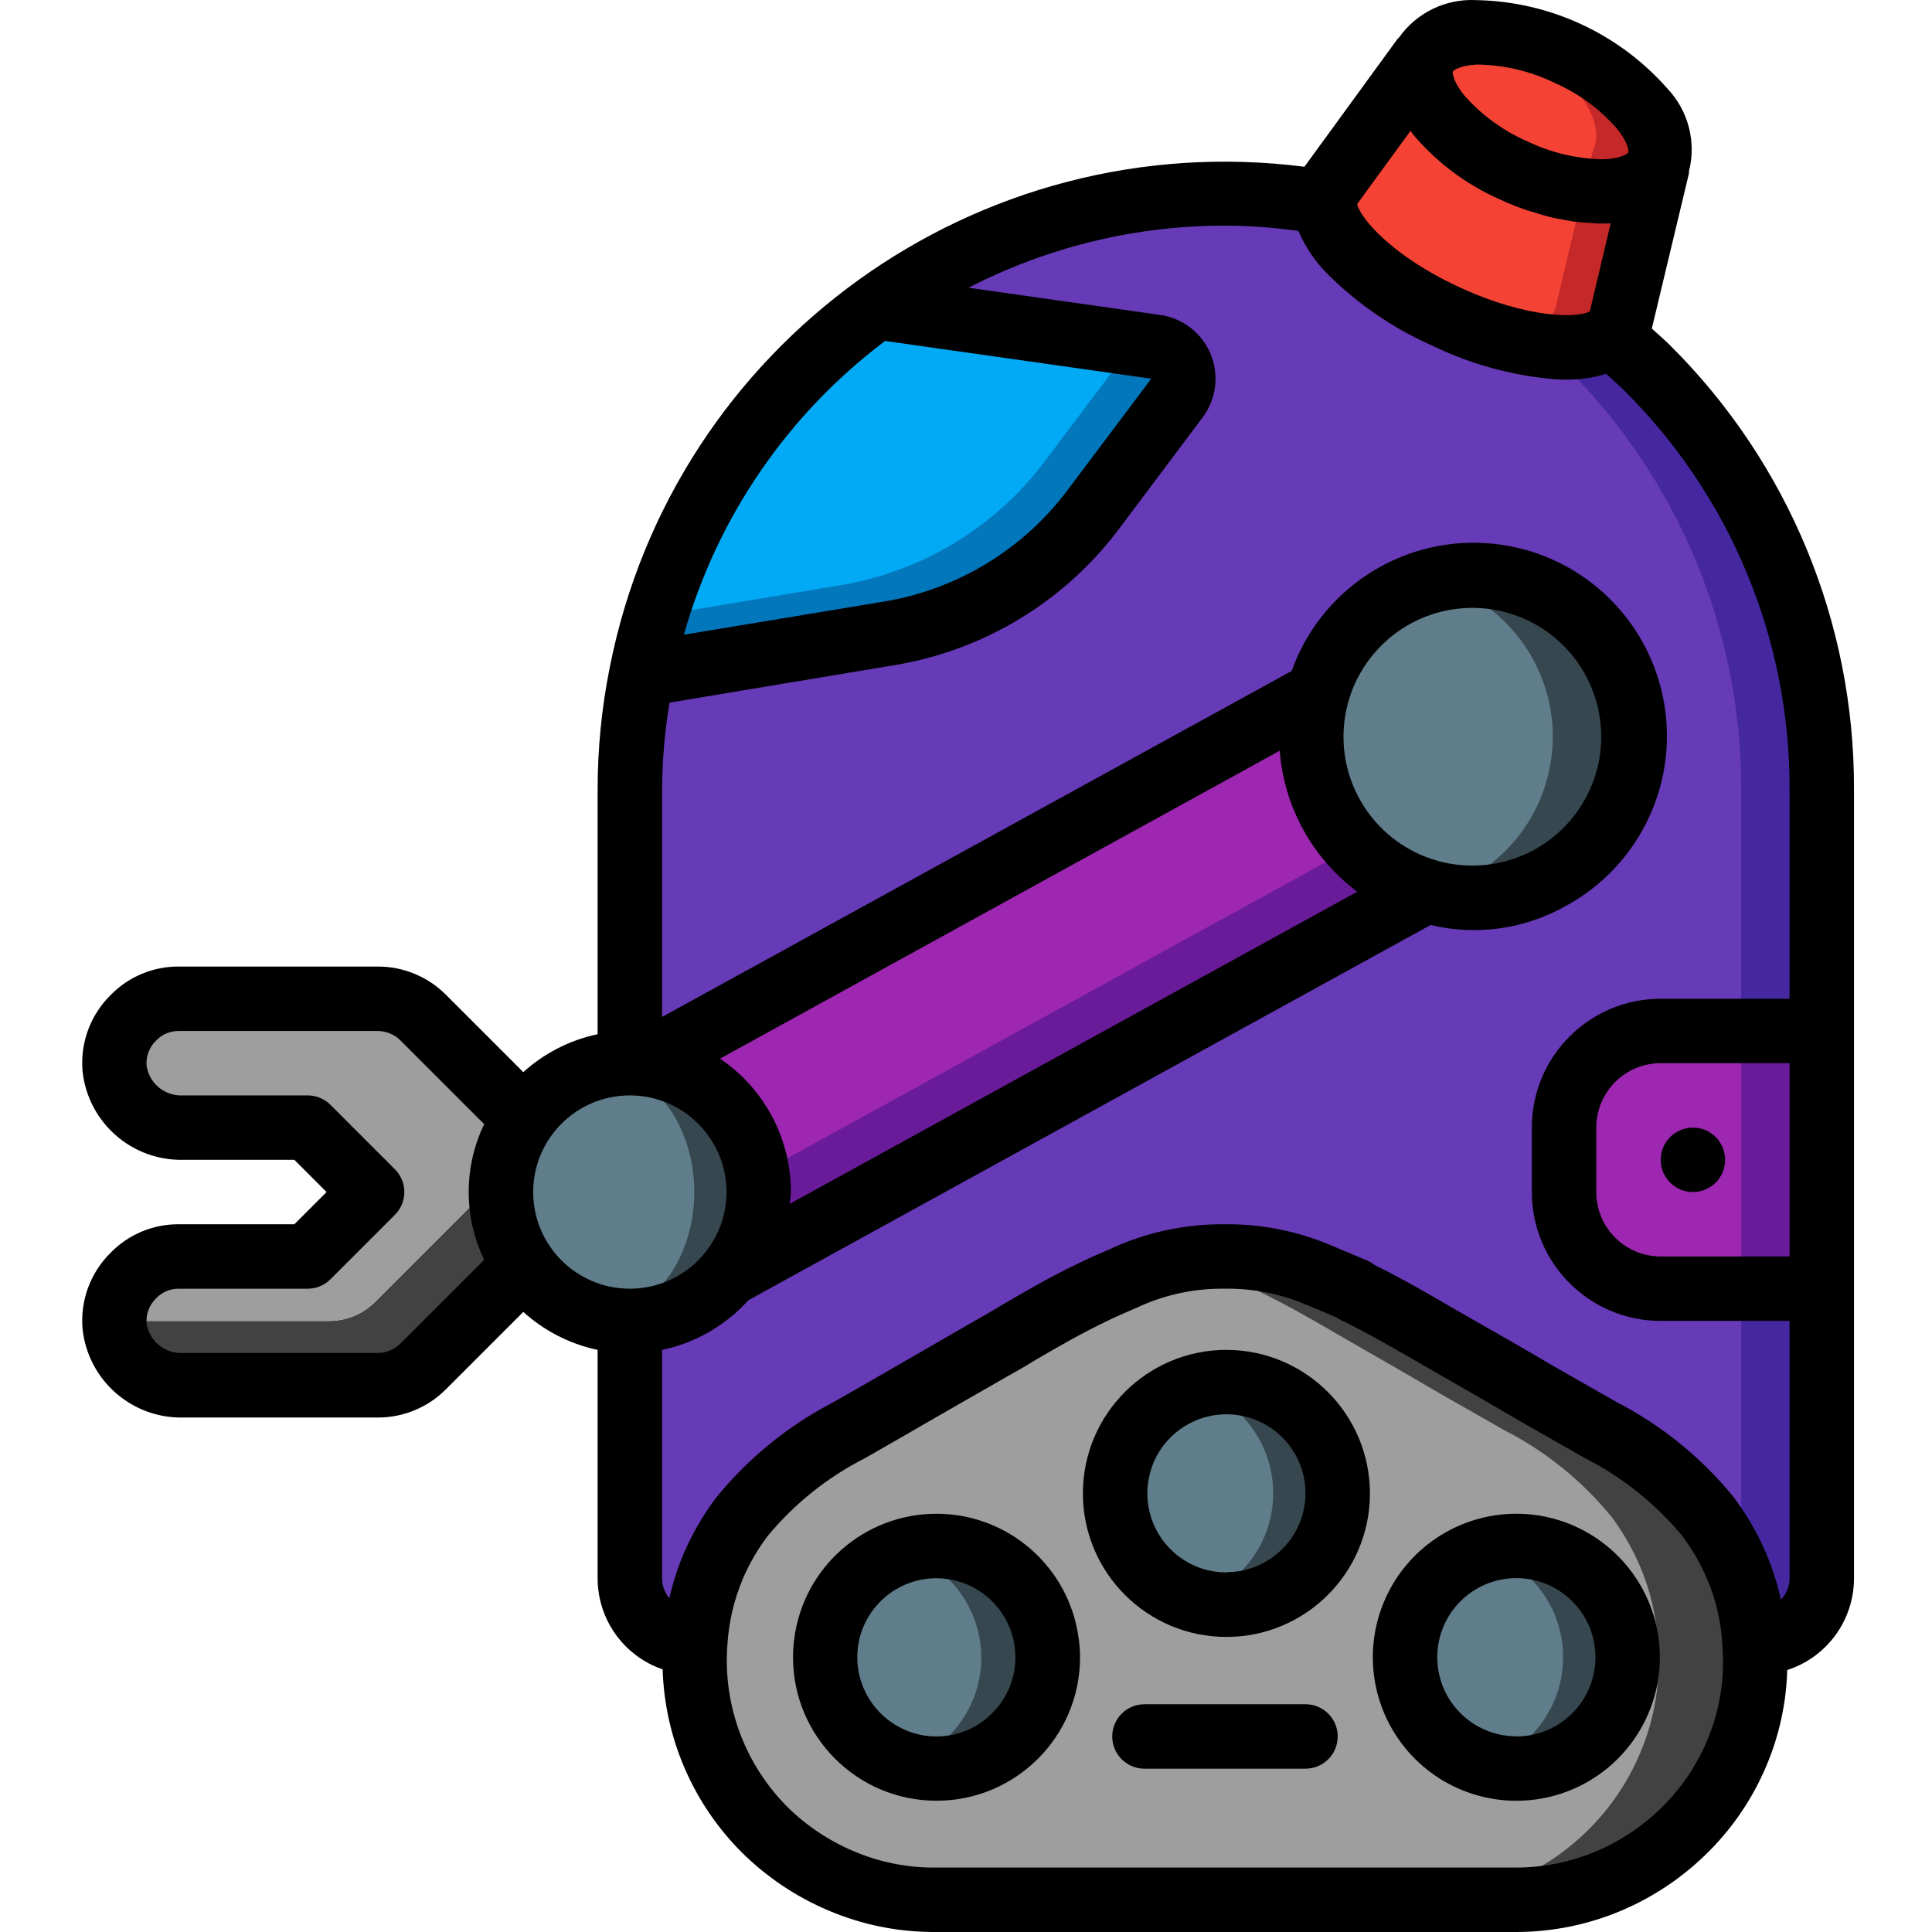 <svg height="511pt" viewBox="-21 0 511 511.773" width="511pt" xmlns="http://www.w3.org/2000/svg"><path d="m461.188 209.098v209.066c-.027 9.414-7.652 17.035-17.066 17.066h-281.598c-9.414-.031-17.039-7.652-17.066-17.066v-209.066c-.012-10.203.992-20.379 2.984-30.379l65.707-10.926c21.641-3.617 41.051-15.445 54.188-33.023l22.102-29.355c1.809-2.41 2.211-5.602 1.055-8.387-1.16-2.789-3.699-4.758-6.688-5.18l-74.156-10.496c23.875-17.41 52.188-27.707 81.664-29.695 3.672-.258 7.34-.426 11.008-.426 8.754 0 17.488.742 26.113 2.219l76.117 35.41c3.242 2.734 6.398 5.633 9.387 8.621 29.676 29.555 46.324 69.734 46.25 111.617zm0 0" fill="#4527a0"/><path d="m439.855 209.098v209.066c-.027 9.414-7.652 17.035-17.066 17.066h-260.266c-9.414-.031-17.039-7.652-17.066-17.066v-209.066c-.012-10.203.992-20.379 2.984-30.379l65.707-10.926c21.641-3.617 41.051-15.445 54.188-33.023l22.102-29.355c1.809-2.41 2.211-5.602 1.055-8.387-1.16-2.789-3.699-4.758-6.688-5.18l-74.156-10.496c23.875-17.41 52.188-27.707 81.664-29.695 5.293.289 10.566.887 15.789 1.793l76.117 35.41c3.242 2.734 6.398 5.633 9.387 8.621 29.676 29.555 46.324 69.734 46.25 111.617zm0 0" fill="#673ab7"/><path d="m443.355 435.23c-.359-7.059-1.98-13.992-4.781-20.48-1.969-4.566-4.461-8.891-7.422-12.887-7.801-9.574-17.504-17.422-28.504-23.039-5.715-3.242-11.348-6.484-17.066-9.727-6.824-4.012-13.738-8.023-20.648-11.949l-6.656-3.84c-6.316-3.668-13.227-7.68-20.652-11.262l-.254-.344-9.73-4.094c-7.59-3.188-15.746-4.812-23.977-4.781h-1.109c-4.07.008-8.125.41-12.117 1.195h-.258c-3.996.844-7.906 2.043-11.691 3.586l-3.84 1.707c-1.789.766-3.582 1.535-5.375 2.387l-.684.344c-7.594 3.582-14.422 7.594-20.734 11.262-2.219 1.367-4.438 2.645-6.57 3.84-6.914 3.926-13.738 7.938-20.652 11.863-5.715 3.328-11.348 6.57-17.066 9.812-10.996 5.617-20.703 13.465-28.5 23.039-3.008 4.012-5.527 8.367-7.512 12.973-10.039 23.824-4.715 51.352 13.484 69.715 5.836 5.805 12.73 10.441 20.309 13.656 7.66 3.281 15.902 4.992 24.234 5.031h154.539c8.504.012 16.922-1.699 24.746-5.031 7.672-3.254 14.629-7.98 20.48-13.91 5.676-5.711 10.195-12.461 13.312-19.883 3.922-9.199 5.535-19.219 4.695-29.184zm0 0" fill="#424242"/><path d="m417.754 435.23c-.359-7.059-1.977-13.992-4.777-20.48-1.973-4.566-4.465-8.891-7.426-12.887-7.797-9.574-17.504-17.422-28.5-23.039-5.719-3.242-11.352-6.484-17.066-9.727-6.828-4.012-13.738-8.023-20.652-11.949l-6.656-3.84c-6.312-3.668-13.227-7.68-20.648-11.262l-.258-.344-9.727-4.094c-3.754-1.543-7.637-2.742-11.605-3.586h-.258c-3.996.844-7.906 2.043-11.691 3.586l-3.84 1.707c-1.789.766-3.582 1.535-5.375 2.387l-.684.344c-7.594 3.582-14.422 7.594-20.734 11.262-2.219 1.367-4.438 2.645-6.57 3.84-6.914 3.926-13.738 7.938-20.652 11.863-5.715 3.328-11.348 6.57-17.066 9.812-10.996 5.617-20.703 13.465-28.5 23.039-3.008 4.012-5.527 8.367-7.512 12.973-10.039 23.824-4.715 51.352 13.484 69.715 5.836 5.805 12.73 10.441 20.309 13.656 7.66 3.281 15.902 4.992 24.234 5.031h128.941c8.504.012 16.922-1.699 24.746-5.031 7.668-3.254 14.629-7.98 20.48-13.91 5.672-5.711 10.191-12.461 13.309-19.883 3.926-9.199 5.535-19.219 4.695-29.184zm0 0" fill="#9e9e9e"/><g fill="#37474f"><path d="m332.934 395.551c.012 7.809-3.086 15.305-8.609 20.832-5.523 5.523-13.02 8.621-20.832 8.605-2.887 0-5.758-.402-8.531-1.195-12.461-3.754-20.992-15.23-20.992-28.242 0-13.016 8.531-24.492 20.992-28.246 2.773-.793 5.645-1.195 8.531-1.195 7.812-.016 15.309 3.082 20.832 8.609 5.523 5.523 8.621 13.02 8.609 20.832zm0 0"/><path d="m255.621 439.07c-.004 16.305-13.223 29.52-29.527 29.523-2.891.02-5.77-.414-8.531-1.277-12.422-3.773-20.91-15.227-20.91-28.203 0-12.98 8.488-24.434 20.91-28.203 2.762-.867 5.641-1.301 8.531-1.281 16.277-.004 29.484 13.164 29.527 29.441zm0 0"/><path d="m409.734 438.984c.016 7.82-3.078 15.328-8.602 20.863-5.523 5.539-13.02 8.656-20.84 8.66-2.895.012-5.773-.418-8.535-1.277-12.457-3.73-20.992-15.199-20.992-28.203 0-13.008 8.535-24.473 20.992-28.203 2.762-.859 5.641-1.293 8.535-1.281 7.812-.012 15.309 3.086 20.832 8.609 5.523 5.523 8.621 13.02 8.609 20.832zm0 0"/></g><path d="m315.867 395.551c.008 12.988-8.48 24.461-20.906 28.242-12.461-3.754-20.992-15.23-20.992-28.242 0-13.016 8.531-24.492 20.992-28.246 12.426 3.785 20.914 15.254 20.906 28.246zm0 0" fill="#607d8b"/><path d="m238.555 439.07c-.023 13.008-8.543 24.473-20.992 28.246-12.422-3.773-20.91-15.227-20.91-28.203 0-12.98 8.488-24.434 20.91-28.203 12.422 3.754 20.938 15.18 20.992 28.16zm0 0" fill="#607d8b"/><path d="m392.664 438.984c.012 12.992-8.477 24.461-20.906 28.246-12.457-3.73-20.992-15.199-20.992-28.203 0-13.008 8.535-24.473 20.992-28.203 12.438 3.723 20.941 15.18 20.906 28.16zm0 0" fill="#607d8b"/><path d="m356.312 235.977-184.488 101.461-.086.086-7.34-18.176-15.273-37.547 170.75-93.867 7.68-4.266zm0 0" fill="#6a1b9a"/><path d="m339.246 223.176-174.848 96.172-15.273-37.547 170.75-93.867zm0 0" fill="#9d27b0"/><path d="m117.465 296.305v38.914l-26.707 26.711c-3.211 3.219-7.57 5.031-12.117 5.031h-51.715c-9.066.176-16.801-6.527-17.918-15.527-.07-.77-.098-1.535-.086-2.305 1.688.516 3.441.773 5.207.766h51.711c4.547 0 8.906-1.812 12.117-5.035l26.707-26.707v-34.645zm0 0" fill="#424242"/><path d="m112.387 293.723-7.68 24.43-26.707 26.707c-3.223 3.234-7.598 5.047-12.16 5.035h-51.711c-1.766.008-3.52-.25-5.207-.766.156-4.266 1.961-8.305 5.035-11.266 3.16-3.242 7.504-5.059 12.031-5.035h34.133l17.066-17.066-17.066-17.066h-33.195c-9.066.176-16.801-6.527-17.918-15.531-.07-.766-.098-1.535-.086-2.305.156-4.262 1.961-8.301 5.035-11.262 3.16-3.242 7.504-5.059 12.031-5.035h52.652c4.547.004 8.906 1.812 12.117 5.035zm0 0" fill="#9e9e9e"/><path d="m290.438 105.414-22.102 29.355c-13.137 17.578-32.547 29.406-54.188 33.023l-65.707 10.926c1.008-5.242 2.289-10.426 3.84-15.531 9.945-32.949 30.457-61.707 58.367-81.836l67.926 9.645 6.23.852c2.988.422 5.527 2.391 6.688 5.18 1.156 2.785.754 5.977-1.055 8.387zm0 0" fill="#0377bc"/><path d="m278.574 90.996c-.227.582-.543 1.129-.938 1.621l-22.102 29.352c-13.133 17.578-32.547 29.406-54.188 33.027l-49.066 8.191c9.945-32.949 30.457-61.707 58.367-81.836zm0 0" fill="#02a9f4"/><path d="m417.668 43.977c-2.473 5.289-10.07 7.508-19.625 6.484-5.438-.621-10.758-2.031-15.789-4.18-.938-.344-1.789-.684-2.73-1.109-17.066-7.938-27.73-21.336-23.809-29.867 2.391-5.121 9.387-7.34 18.348-6.57 6.863.609 13.566 2.43 19.797 5.375 17.152 7.938 27.82 21.332 23.809 29.867zm0 0" fill="#c52828"/><path d="m417.668 43.977-10.07 42.324c-3.41 7.34-19.371 7.508-37.461 1.023-2.871-.988-5.691-2.129-8.445-3.414-21.422-9.898-35.5-24.914-31.574-33.449l15.359-21.164 10.238-13.992c-3.922 8.531 6.742 21.93 23.809 29.867.941.426 1.793.766 2.73 1.109 5.031 2.148 10.352 3.559 15.789 4.18 9.555 1.023 17.152-1.195 19.625-6.484zm0 0" fill="#c52828"/><path d="m400.602 39.711c-2.391 5.031-9.387 7.336-18.348 6.57-6.863-.621-13.562-2.441-19.797-5.379-6.316-2.809-12.066-6.742-16.98-11.605l10.238-13.992c2.391-5.121 9.387-7.34 18.348-6.57.938.34 1.793.68 2.73 1.109 17.152 7.934 27.82 21.332 23.809 29.867zm0 0" fill="#f44335"/><path d="m400.602 39.711-2.559 10.75-7.512 31.574c-2.305 4.863-10.066 6.57-20.395 5.289-2.871-.988-5.691-2.129-8.445-3.414-21.422-9.898-35.5-24.914-31.574-33.449l15.359-21.164c4.914 4.863 10.664 8.797 16.98 11.605 6.234 2.938 12.934 4.758 19.797 5.379 8.961.766 15.957-1.539 18.348-6.57zm0 0" fill="#f44335"/><path d="m461.188 273.098v68.266h-42.664c-14.141 0-25.602-11.461-25.602-25.602v-17.066c0-14.137 11.461-25.598 25.602-25.598zm0 0" fill="#6a1b9a"/><path d="m439.855 273.098v68.266h-21.332c-14.141 0-25.602-11.461-25.602-25.602v-17.066c0-14.137 11.461-25.598 25.602-25.598zm0 0" fill="#9d27b0"/><path d="m409.562 207.047c-6.414 22.199-29.363 35.23-51.711 29.355l-1.109-.254c-18.512-5.332-31.152-22.406-30.855-41.664.301-19.262 13.469-35.93 32.133-40.684 7.402-1.934 15.191-1.816 22.527.34 10.863 3.168 20.023 10.523 25.465 20.445 5.441 9.922 6.719 21.598 3.551 32.461zm0 0" fill="#37474f"/><path d="m388.227 207.047c-4.148 14.516-15.73 25.707-30.375 29.355l-1.109-.254c-18.512-5.332-31.152-22.406-30.855-41.664.301-19.262 13.469-35.93 32.133-40.684.426.086.77.254 1.195.34 22.621 6.598 35.613 30.285 29.012 52.906zm0 0" fill="#607d8b"/><path d="m179.59 315.762c0 18.852-15.285 34.133-34.133 34.133-2.883.027-5.754-.348-8.535-1.109-15.023-3.926-25.504-17.496-25.504-33.023 0-15.527 10.48-29.098 25.504-33.023 2.781-.762 5.652-1.137 8.535-1.109 18.848 0 34.133 15.281 34.133 34.133zm0 0" fill="#37474f"/><path d="m162.523 315.762c0-18.238-11.465-33.023-25.602-33.023s-25.602 14.785-25.602 33.023 11.465 33.023 25.602 33.023 25.602-14.785 25.602-33.023zm0 0" fill="#607d8b"/><path d="m435.59 307.23c0 4.711-3.82 8.531-8.535 8.531-4.711 0-8.531-3.82-8.531-8.531 0-4.715 3.82-8.535 8.531-8.535 4.715 0 8.535 3.82 8.535 8.535zm0 0"/><path d="m303.484 357.574c-20.996 0-38.016 17.023-38.016 38.02 0 20.992 17.02 38.016 38.016 38.016s38.016-17.023 38.016-38.016c-.027-20.984-17.031-37.988-38.016-38.02zm0 58.957c-8.473 0-16.113-5.105-19.355-12.934-3.242-7.828-1.449-16.84 4.543-22.832 5.996-5.988 15.008-7.781 22.836-4.535 7.828 3.246 12.93 10.887 12.926 19.363-.059 11.531-9.418 20.852-20.949 20.863zm0 0"/><path d="m264.352 434.18v-.094c-2.457-18.934-18.586-33.102-37.676-33.102-19.094 0-35.219 14.168-37.676 33.102v.129c-.215 1.578-.32 3.172-.324 4.77 0 20.996 17.02 38.016 38.016 38.016s38.016-17.02 38.016-38.016c0-1.598-.109-3.191-.324-4.77zm-37.66 25.797c-11.586-.016-20.977-9.406-20.992-20.992 0-.887.062-1.773.18-2.656v-.051c1.371-10.418 10.254-18.207 20.762-18.207s19.391 7.789 20.762 18.207v.051c.121.883.18 1.77.18 2.656.004 11.555-9.336 20.941-20.891 20.992zm0 0"/><path d="m380.285 400.977c-15.379 0-29.242 9.262-35.125 23.469-5.883 14.207-2.629 30.559 8.246 41.43 10.875 10.875 27.227 14.125 41.434 8.238 14.203-5.887 23.465-19.754 23.461-35.129-.027-20.984-17.035-37.984-38.016-38.008zm0 58.957c-11.57 0-20.949-9.379-20.949-20.949s9.379-20.949 20.949-20.949c11.57 0 20.949 9.379 20.949 20.949.004 5.562-2.199 10.898-6.125 14.836-3.93 3.938-9.262 6.152-14.824 6.156zm0 0"/><path d="m324.434 451.441h-42.668c-4.711 0-8.531 3.82-8.531 8.535 0 4.711 3.82 8.531 8.531 8.531h42.668c4.711 0 8.531-3.82 8.531-8.531 0-4.715-3.82-8.535-8.531-8.535zm0 0"/><path d="m25.988 324.297c-6.754-.051-13.242 2.641-17.98 7.457-5.445 5.312-8.207 12.793-7.516 20.367 1.48 13.445 12.93 23.562 26.453 23.375h51.711c6.793.02 13.312-2.684 18.098-7.5l20.48-20.48c5.559 5.035 12.352 8.508 19.688 10.059v60.59c.035 10.859 6.945 20.508 17.219 24.035.562 18.215 8.039 35.531 20.906 48.43 6.602 6.559 14.398 11.797 22.965 15.426 8.719 3.723 18.094 5.664 27.57 5.719h154.539c9.641.008 19.184-1.93 28.059-5.699 8.684-3.695 16.562-9.043 23.203-15.746 6.449-6.477 11.586-14.141 15.129-22.57 3.41-8.039 5.285-16.648 5.527-25.379 10.512-3.398 17.648-13.168 17.684-24.215v-209.066c.148-44.16-17.406-86.535-48.742-117.652-1.535-1.527-3.211-2.941-4.812-4.418l9.836-41.098c0-.18 0-.34 0-.52 1.988-7.801-.156-16.07-5.68-21.922-12.859-14.617-31.285-23.137-50.75-23.461-8.039-.398-15.723 3.34-20.367 9.91-.113.137-.273.211-.387.355l-24.676 33.879c-86.621-11.043-167.008 46.844-183.988 132.496v.094l-.07.266c-2.105 10.559-3.164 21.301-3.164 32.07v64.852c-7.336 1.551-14.129 5.02-19.688 10.051l-20.48-20.48c-4.789-4.812-11.305-7.512-18.098-7.492h-52.668c-6.754-.047-13.242 2.641-17.98 7.461-5.445 5.309-8.207 12.793-7.516 20.367 1.48 13.441 12.93 23.559 26.453 23.375h29.645l8.531 8.531-8.531 8.535zm404.82 136.77c-2.688 6.418-6.59 12.258-11.492 17.195-5.082 5.145-11.117 9.25-17.766 12.086-6.777 2.883-14.066 4.363-21.43 4.359h-154.539c-7.195-.051-14.309-1.535-20.922-4.371-6.543-2.773-12.496-6.77-17.547-11.773-11.238-11.297-17.012-26.922-15.82-42.812.363-6.055 1.754-12 4.113-17.586 1.707-3.969 3.879-7.723 6.469-11.18 7.109-8.613 15.918-15.672 25.875-20.738 5.742-3.266 11.398-6.52 17.066-9.812 3.48-1.98 6.938-3.977 10.402-5.973l10.238-5.863c2.227-1.246 4.559-2.559 6.691-3.898l.852-.512c6.043-3.516 12.305-7.152 19.926-10.77 1.613-.77 3.219-1.461 5.164-2.297l3.695-1.637c6.574-2.754 13.641-4.156 20.77-4.121h1.109c7.094-.027 14.121 1.371 20.668 4.113l8.301 3.488c.402.293.832.551 1.281.762 7.289 3.523 14.379 7.68 20.105 10.98l6.707 3.867c6.871 3.902 13.75 7.883 20.641 11.945l17.066 9.711c9.961 5.066 18.773 12.125 25.891 20.734 2.566 3.457 4.723 7.195 6.426 11.145 2.402 5.555 3.789 11.496 4.098 17.539v.305c.719 8.578-.668 17.199-4.039 25.113zm21.848-128.238h-34.133c-9.426 0-17.066-7.641-17.066-17.066v-17.066c0-9.426 7.641-17.066 17.066-17.066h34.133zm-99.578-297.035c6.25 7.352 14.082 13.184 22.914 17.066 2.289 1.059 4.637 1.996 7.023 2.816.453.152.895.246 1.348.391 1.902.625 3.805 1.188 5.691 1.621.555.129 1.094.199 1.648.309 1.707.352 3.41.676 5.117.852.777.086 1.504.094 2.262.148 1.129.074 2.277.219 3.363.219h1.391c.496 0 .973 0 1.441-.074l-5.527 23.328c-2.852 1.707-15.941 2.195-34.449-6.34-18.512-8.531-26.559-18.773-27.188-22.074l14.137-19.398c.23.359.566.762.828 1.137zm17.066-18.688c6.992.121 13.871 1.758 20.168 4.793 6.406 2.797 12.113 6.984 16.699 12.266 3.012 3.762 3.062 5.973 2.941 6.227-.117.258-1.832 1.648-6.645 1.801-6.992-.102-13.875-1.734-20.164-4.777-6.418-2.793-12.129-6.973-16.727-12.246-3.012-3.762-3.062-5.973-2.945-6.23.121-.254 1.836-1.672 6.648-1.84zm-47.598 44.055c1.82 4.246 4.426 8.109 7.68 11.387 8.051 8.02 17.516 14.484 27.914 19.07 10.234 4.941 21.293 7.949 32.621 8.867.941.051 1.836.074 2.699.074 3.578.043 7.137-.48 10.555-1.543 1.645 1.484 3.336 2.926 4.898 4.488 28.125 27.922 43.883 65.957 43.742 105.594v55.465h-34.133c-18.852 0-34.137 15.281-34.137 34.133v17.066c0 18.852 15.285 34.133 34.137 34.133h34.133v68.27c-.02 2.09-.84 4.09-2.289 5.598-.93-4.25-2.258-8.398-3.957-12.398-2.242-5.195-5.082-10.109-8.457-14.645-8.5-10.5-19.086-19.117-31.086-25.309l-16.965-9.672c-6.828-4.035-13.809-8.062-20.703-11.945l-6.641-3.824c-5.605-3.266-12.5-7.277-19.898-10.922-.602-.48-1.27-.875-1.98-1.176l-9.734-4.098c-8.637-3.629-17.914-5.492-27.281-5.477h-1.109c-9.453-.031-18.812 1.844-27.52 5.512l-4.004 1.773c-1.809.777-3.617 1.555-6.082 2.75-7.578 3.574-14.441 7.566-20.48 11.094l-1.059.621c-2.117 1.297-4.266 2.559-6.324 3.68l-10.352 5.973c-3.414 1.98-6.824 3.957-10.367 5.973-5.691 3.312-11.309 6.535-17.016 9.777-12.008 6.215-22.602 14.848-31.113 25.355-3.41 4.566-6.277 9.52-8.531 14.754-1.605 3.816-2.871 7.766-3.789 11.801-1.215-1.465-1.895-3.297-1.93-5.195v-60.59c8.824-1.848 16.836-6.457 22.871-13.156l180.719-99.398c12.109 2.906 24.871 1.117 35.719-5 20.098-10.848 30.578-33.695 25.691-56.004-4.883-22.309-23.953-38.684-46.742-40.145-22.793-1.457-43.793 12.352-51.48 33.855l-166.777 91.656v-60.285c.059-7.703.715-15.387 1.973-22.98l59.562-9.918c23.82-3.934 45.191-16.934 59.637-36.273l22.027-29.371c3.617-4.828 4.422-11.203 2.113-16.777-2.312-5.57-7.391-9.512-13.363-10.359l-50.762-7.203c21.07-10.863 44.441-16.504 68.145-16.453 6.434.043 12.855.512 19.227 1.398zm-153.199 219.266 148.266-81.57c1.117 14.836 8.605 28.461 20.531 37.352l-150.34 82.688c.078-1.059.316-2.074.316-3.148-.008-14.16-7.043-27.391-18.773-35.32zm189.773-52.488c-15.641-4.539-25.895-19.492-24.496-35.715 1.402-16.223 14.066-29.199 30.25-30.992 16.188-1.793 31.383 8.098 36.301 23.621 4.914 15.523-1.82 32.359-16.086 40.211-7.941 4.363-17.285 5.398-25.984 2.875zm-146.047-137.625 70.5 10-22.066 29.371c-11.824 15.836-29.32 26.473-48.82 29.68l-52.922 8.773c8.781-31.074 27.504-58.41 53.309-77.824zm-67.617 199.852c14.137 0 25.598 11.461 25.598 25.598 0 14.141-11.461 25.602-25.598 25.602-14.141 0-25.602-11.461-25.602-25.602 0-14.137 11.461-25.598 25.602-25.598zm-79.301 48.699 17.066-17.066c3.332-3.332 3.332-8.734 0-12.066l-17.066-17.066c-1.602-1.602-3.77-2.5-6.035-2.5h-33.176c-4.668.184-8.738-3.141-9.488-7.75-.238-2.547.703-5.062 2.559-6.828 1.562-1.617 3.723-2.52 5.973-2.488h52.668c2.262.008 4.43.906 6.031 2.5l22.188 22.184c-5.473 11.352-5.473 24.578 0 35.926l-22.188 22.188c-1.602 1.594-3.77 2.492-6.031 2.5h-51.711c-4.656.188-8.723-3.117-9.488-7.715-.238-2.547.703-5.062 2.559-6.824 1.562-1.617 3.723-2.52 5.973-2.492h34.133c2.266 0 4.434-.902 6.035-2.5zm0 0"/></svg>